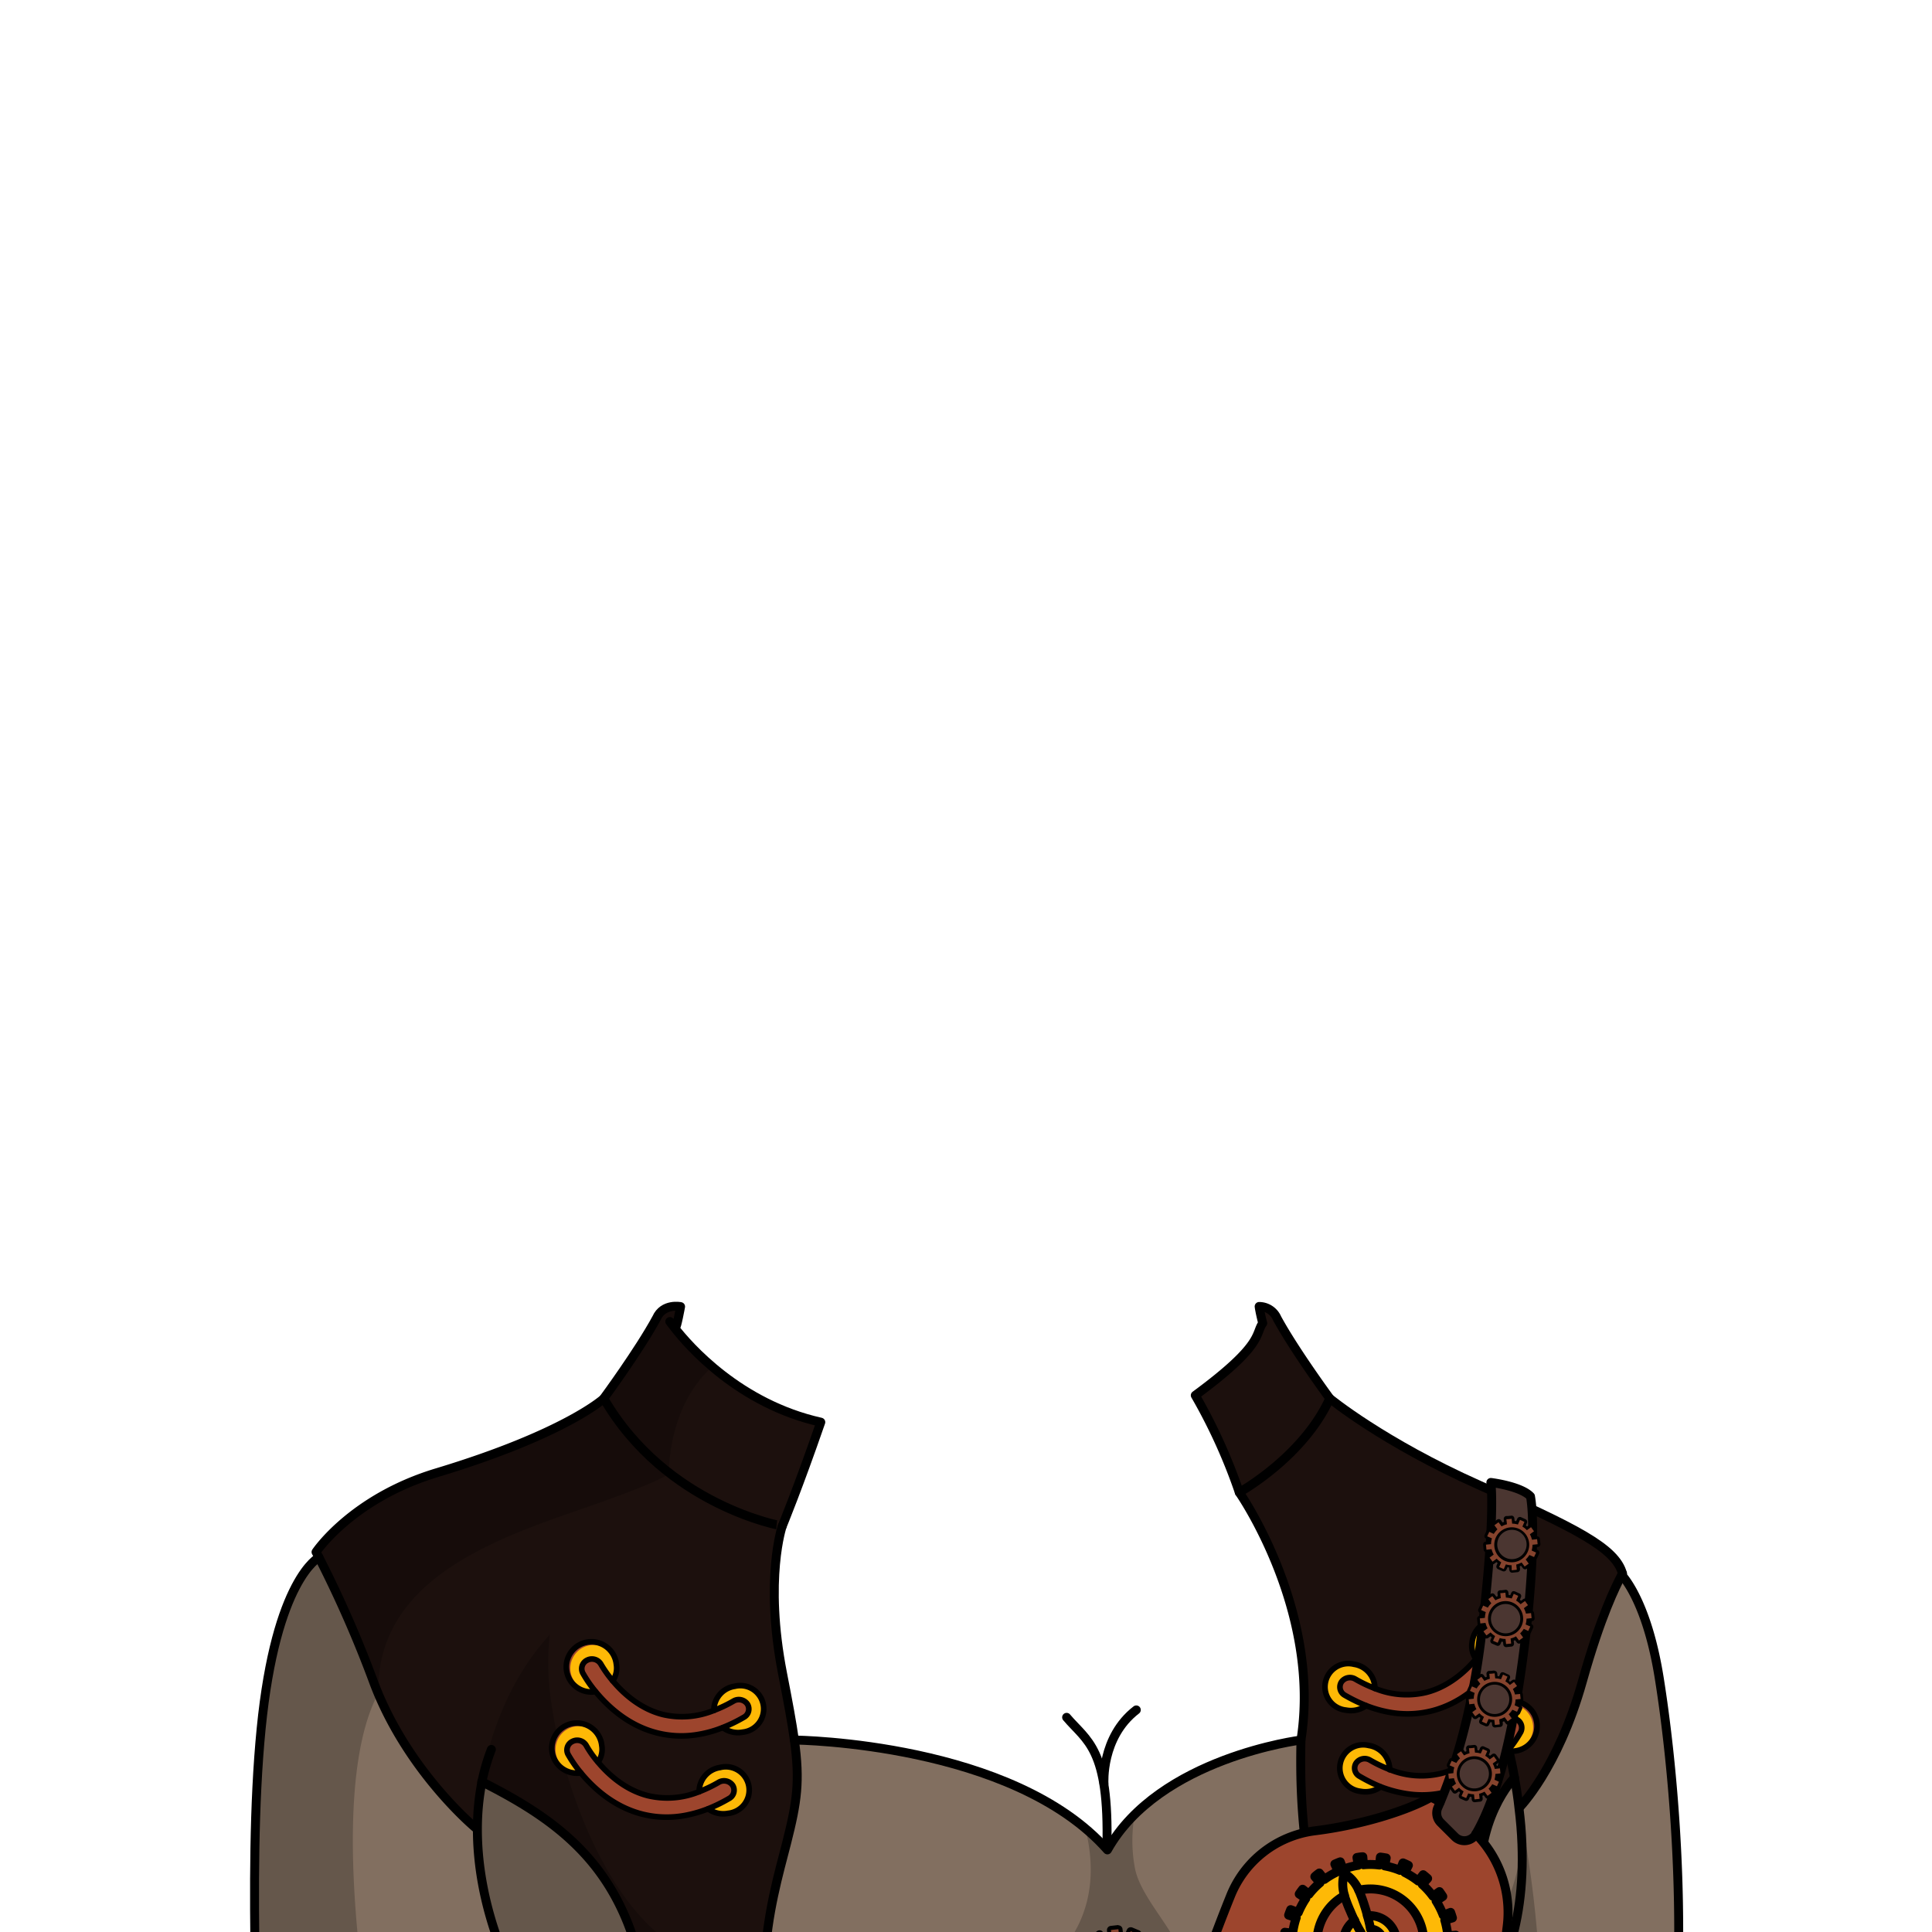 <svg xmlns="http://www.w3.org/2000/svg" viewBox="0 0 432 432">
  <defs>
    <style>.GUNDAN_CAT_OUTFIT_CAT_OUTFIT_24_cls-1{isolation:isolate;}.GUNDAN_CAT_OUTFIT_CAT_OUTFIT_24_cls-2{fill:#1c100d;}.GUNDAN_CAT_OUTFIT_CAT_OUTFIT_24_cls-3{fill:#826f60;}.GUNDAN_CAT_OUTFIT_CAT_OUTFIT_24_cls-4{opacity:0.22;mix-blend-mode:multiply;}.GUNDAN_CAT_OUTFIT_CAT_OUTFIT_24_cls-5,.GUNDAN_CAT_OUTFIT_CAT_OUTFIT_24_cls-8{fill:none;stroke:#000;stroke-linecap:round;stroke-linejoin:round;}.GUNDAN_CAT_OUTFIT_CAT_OUTFIT_24_cls-5{stroke-width:2px;}.GUNDAN_CAT_OUTFIT_CAT_OUTFIT_24_cls-6{fill:#9d452d;}.GUNDAN_CAT_OUTFIT_CAT_OUTFIT_24_cls-7{fill:#feb906;}.GUNDAN_CAT_OUTFIT_CAT_OUTFIT_24_cls-8{stroke-width:1.26px;}.GUNDAN_CAT_OUTFIT_CAT_OUTFIT_24_cls-9{fill:#4b3631;}.GUNDAN_CAT_OUTFIT_CAT_OUTFIT_24_cls-10{fill:#85432d;}</style>
  </defs>
  <g class="GUNDAN_CAT_OUTFIT_CAT_OUTFIT_24_cls-1">
    <g id="Outfit">
      <path class="GUNDAN_CAT_OUTFIT_CAT_OUTFIT_24_cls-2" d="M285.53,294.74c4,7.28,11.81,17.95,11.81,17.95-5.94,13.1-20.23,21-20.23,21A123.22,123.22,0,0,0,267.27,312c15.46-11.37,13.32-13.71,15.08-16.14-.07-.25-.14-.51-.21-.79s-.2-.87-.31-1.36l-.15-.76c-.05-.26-.1-.53-.13-.82A4.38,4.38,0,0,1,285.53,294.74Z" />
      <path class="GUNDAN_CAT_OUTFIT_CAT_OUTFIT_24_cls-2" d="M330.7,332.06c21.47,9.58,30.5,14,32.09,19.78l-.17.32c-1.34,2.57-4.62,9-8.8,23.83-5.5,19.6-14.11,28.21-14.11,28.21-.27-2.18-.61-4.42-1-6.73h0s-9.28,9.13-7.52,27.18c1.72,17.69-4.3,28.88-4.55,29.34h0a45.4,45.4,0,0,1-9.89,7.61l-.55.31h0a55.25,55.25,0,0,1-24.27,6.65c2.76-11.54,4-22.49,2.18-38.43-2-17.39-3.52-24.66-3.14-41.07,4.57-29.07-13.79-55.37-13.79-55.37s14.29-7.92,20.23-21C297.34,312.69,309.23,322.49,330.7,332.06Z" />
      <path class="GUNDAN_CAT_OUTFIT_CAT_OUTFIT_24_cls-3" d="M374.13,525.52h-58s3.33-21,1.52-39.22.13-24.05-.69-24.21l-.28-.48a45.4,45.4,0,0,0,9.89-7.61h0c10.07-10.29,16-26.43,13.12-49.79,0,0,8.61-8.61,14.11-28.21,4.18-14.86,7.46-21.26,8.8-23.83,1.23,1.37,5.89,7.46,8.38,23,2.89,18,6.6,54.5,2.64,88.35A253,253,0,0,0,374.13,525.52Z" />
      <path class="GUNDAN_CAT_OUTFIT_CAT_OUTFIT_24_cls-4" d="M344.13,468.1c-2,28-3.68,39.34-2.53,57.42H316.14s3.33-21,1.52-39.22.13-24.05-.69-24.21l-.28-.48a45.4,45.4,0,0,0,9.89-7.61h0c10.07-10.29,16-26.43,13.12-49.79A247.28,247.28,0,0,1,344.13,468.1Z" />
      <path class="GUNDAN_CAT_OUTFIT_CAT_OUTFIT_24_cls-2" d="M183.53,318c-5.06,14.64-8.61,23.23-8.61,23.23a63.21,63.21,0,0,1-25.33-11.89h0A57.45,57.45,0,0,1,135,312.69s7.86-10.67,11.81-17.95a4.51,4.51,0,0,1,4.38-2.66,5.57,5.57,0,0,1,1,.08,1.29,1.29,0,0,0-.07.21,1.8,1.8,0,0,1-.08.21l-.15.44-.07.19a26.63,26.63,0,0,1-1.08,3.6,61.12,61.12,0,0,0,8.53,8.8A56.69,56.69,0,0,0,183.53,318Z" />
      <path class="GUNDAN_CAT_OUTFIT_CAT_OUTFIT_24_cls-3" d="M339.71,404.2c2.91,23.36-3,39.5-13.12,49.79.25-.46,6.27-11.65,4.55-29.34-1.76-18,7.52-27.18,7.52-27.18h0C339.1,399.78,339.44,402,339.71,404.2Z" />
      <path class="GUNDAN_CAT_OUTFIT_CAT_OUTFIT_24_cls-3" d="M294.82,448a101.48,101.48,0,0,1-3,20.6c-.25,1.06-.51,2.12-.79,3.19-.08.3-.15.59-.22.89-2.84,11.69-1.17,19.41-1,20.09-12,2.83-27.65,7.57-39,14.69-22.72-5.32-47.84-8.31-68.95-10,2.23-11.73-2.37-19.12-2.65-19.56l0,0A80.62,80.62,0,0,1,171,445.37c-.52-14.08,2.92-25.4,4.93-33.3,2.37-9.33,3-13.82,1.74-23,.75,0,42.11.56,65,19.69a45.4,45.4,0,0,1,5,4.87,35.36,35.36,0,0,1,6.08-7.9c13.93-13.79,37.18-16.66,37.18-16.66-.38,16.41,1.16,23.68,3.14,41.07A117.67,117.67,0,0,1,294.82,448Z" />
      <path class="GUNDAN_CAT_OUTFIT_CAT_OUTFIT_24_cls-2" d="M182.54,490.34a34.07,34.07,0,0,1-.6,7.12c-2.7-.21-5.33-.41-7.88-.58-4.38-.3-8.53-.54-12.39-.73.19-3.11.24-8.85-1.28-13.7a15.38,15.38,0,0,0-2.37-4.37c-2.34-3.26-5.77-7.06-8.82-14.47A81,81,0,0,1,144.32,445c-4.17-26.85-18.7-37.55-36.53-46.55a54.48,54.48,0,0,0-1,10.22h-.45a86.18,86.18,0,0,1-21.78-30.06c-.3-.72-.6-1.46-.88-2.2a259.11,259.11,0,0,0-12.34-28.19c-.42-.8-.65-1.2-.65-1.2s8-12,27-17.73c28.84-8.7,37.37-16.62,37.37-16.62a57.45,57.45,0,0,0,14.58,16.61h0a63.21,63.21,0,0,0,25.33,11.89s-4.07,11.84.06,33c1.23,6.29,2.11,11,2.65,14.91,1.26,9.17.63,13.66-1.74,23-.23.92-.49,1.89-.75,2.9s-.54,2.07-.82,3.17A94.52,94.52,0,0,0,171,445.37a.17.17,0,0,0,0,.1c0,1.17.11,2.36.22,3.57,0,.62.11,1.24.18,1.88s.14,1.26.23,1.9c.06.45.12.9.2,1.36s.13.85.21,1.28.16,1,.26,1.47.23,1.17.35,1.76c.35,1.61.75,3.26,1.23,4.93.31,1.11.65,2.22,1,3.35.84,2.53,1.82,5.13,3,7.78.38.87.78,1.75,1.21,2.64.07.16.15.33.23.49l.15.24c.15.26.43.75.75,1.45,0,.1.09.2.14.31.13.29.26.61.4,1a.69.69,0,0,0,0,.13c.13.35.26.71.39,1.11s.24.78.36,1.21c.05.17.1.35.14.53a27.91,27.91,0,0,1,.68,3.68c0,.22.06.45.08.69s.06.66.08,1S182.53,490,182.54,490.34Z" />
      <path class="GUNDAN_CAT_OUTFIT_CAT_OUTFIT_24_cls-3" d="M126.1,525.52H57.51s-1-22.2,0-41.52-2.42-63.92.88-97.44,12.93-38.32,12.93-38.32a259.11,259.11,0,0,1,12.34,28.19c.28.74.58,1.48.88,2.2a86.18,86.18,0,0,0,21.78,30.06h.45c-.13,17.35,7.29,36.45,18.93,50.25,0,0-2.58,13-.43,36.28S126.1,525.52,126.1,525.52Z" />
      <path class="GUNDAN_CAT_OUTFIT_CAT_OUTFIT_24_cls-3" d="M144.32,445c3.27,21.1,9.91,27.78,13.7,33.06-10.68-1.1-20.63-6.89-28.86-15.32-1.19-1.22-2.34-2.5-3.46-3.82-11.64-13.8-19.06-32.9-18.93-50.25a54.48,54.48,0,0,1,1-10.22C125.62,407.47,140.15,418.17,144.32,445Z" />
      <path class="GUNDAN_CAT_OUTFIT_CAT_OUTFIT_24_cls-4" d="M340.38,412.3c-3.93,29.15-25.71,37.37-45.56,35.68-14.68-1.25-28.31-7.92-32.89-15.54-2.66-4.46-7.22-9.87-8.14-14.63a33.12,33.12,0,0,1-.07-12.07,35.36,35.36,0,0,0-6.08,7.9,45.4,45.4,0,0,0-5-4.87,36.3,36.3,0,0,1,1.25,9.31c0,20.44-19.76,34.82-55.82,30.81A85.26,85.26,0,0,1,171,445.37a64,64,0,0,1-17.74-9c-15.94-7.61-26.74-34.15-29.8-54.49a59.84,59.84,0,0,1-.54-16.35C107.19,382.68,106.56,407,106.56,407l.5.55c-1.14,15,2.69,28.28,14.57,46.19a0,0,0,0,0,0,0l0,.05.29.32c2.27,2.52,13.33,20.07,36.06,23.91a15.55,15.55,0,0,1,2.36,4.36c1.52,4.85,1.47,10.59,1.28,13.7-16.67-.85-27.74-.83-27.74-.83h0a201.08,201.08,0,0,1,.82,30.2H192c-13.58-9.13-17.67-19.63-17.93-28.64a39.12,39.12,0,0,1,4.7-19h.53c42.07-.37,56.16-21.8,90.57-12.39l.06,0h0c1.37.38,2.72.79,4,1.23l.08,0a60.08,60.08,0,0,0,17.8,1.8,55.25,55.25,0,0,0,24.27-6.65h0l.55-.31a45.4,45.4,0,0,0,9.89-7.61h0C335.45,444.93,341.13,431.35,340.38,412.3Z" />
      <path class="GUNDAN_CAT_OUTFIT_CAT_OUTFIT_24_cls-4" d="M149.59,329.3h0c.07.12,0,1.34-19,7.93-20.26,7-46.46,16.07-46,41.39-9.91,18.49-5.07,61.43.88,90s0,56.87,0,56.87H57.51s-1-22.2,0-41.52-2.42-63.92.88-97.44,12.93-38.32,12.93-38.32c-.42-.8-.65-1.2-.65-1.2s8-12,27-17.73c28.84-8.7,37.37-16.62,37.37-16.62s7.86-10.67,11.81-17.95a4.51,4.51,0,0,1,4.38-2.66,5.57,5.57,0,0,1,1,.08,1.29,1.29,0,0,0-.07.21,1.8,1.8,0,0,1-.08.21l-.15.44-.07.19a26.63,26.63,0,0,1-1.08,3.6,61.12,61.12,0,0,0,8.53,8.8C149.23,314.5,149.59,329.3,149.59,329.3Z" />
      <path class="GUNDAN_CAT_OUTFIT_CAT_OUTFIT_24_cls-5" d="M149.77,295.5s.33.48,1,1.31C154,301,165.31,313.93,183.53,318c-5.06,14.64-8.61,23.23-8.61,23.23S149,336.77,135,312.69c0,0,7.86-10.67,11.81-17.95,1.49-3.38,5.37-2.58,5.37-2.58s-.87,4.81-1.16,4.73" />
      <path class="GUNDAN_CAT_OUTFIT_CAT_OUTFIT_24_cls-5" d="M297.34,312.69c-5.94,13.1-20.23,21-20.23,21A123.22,123.22,0,0,0,267.27,312c15.46-11.37,13.32-13.71,15.08-16.14-.07-.25-.14-.51-.21-.79s-.2-.87-.31-1.36l-.15-.76c-.05-.26-.1-.53-.13-.82a4.38,4.38,0,0,1,4,2.64C289.48,302,297.34,312.69,297.34,312.69Z" />
      <path class="GUNDAN_CAT_OUTFIT_CAT_OUTFIT_24_cls-5" d="M174.92,341.2s-4.07,11.84.06,33c1.23,6.29,2.11,11,2.65,14.91,1.26,9.17.63,13.66-1.74,23-3.39,13.3-10.82,36.31,3.38,65.81,0,0,5,7.48,2.67,19.58" />
      <path class="GUNDAN_CAT_OUTFIT_CAT_OUTFIT_24_cls-5" d="M107.72,398.43l.07,0c17.83,9,32.36,19.7,36.53,46.55,3.27,21.1,9.91,27.78,13.7,33.06a15.38,15.38,0,0,1,2.37,4.37c1.52,4.85,1.47,10.59,1.28,13.7" />
      <path class="GUNDAN_CAT_OUTFIT_CAT_OUTFIT_24_cls-5" d="M158,478.08c-10.68-1.1-20.63-6.89-28.86-15.32-1.19-1.22-2.34-2.5-3.46-3.82-11.64-13.8-19.06-32.9-18.93-50.25a54.48,54.48,0,0,1,1-10.22,44.6,44.6,0,0,1,2.12-7.29" />
      <path class="GUNDAN_CAT_OUTFIT_CAT_OUTFIT_24_cls-5" d="M106.32,408.69s-15.18-12.55-22.66-32.26a259.11,259.11,0,0,0-12.34-28.19c-.42-.8-.65-1.2-.65-1.2s8-12,27-17.73c28.84-8.7,37.37-16.62,37.37-16.62" />
      <path class="GUNDAN_CAT_OUTFIT_CAT_OUTFIT_24_cls-5" d="M177.62,389.08h0c.81,0,48.88.65,70,24.56C259.2,393,290.9,389.08,290.9,389.08" />
      <path class="GUNDAN_CAT_OUTFIT_CAT_OUTFIT_24_cls-5" d="M337.64,392.5c.38,1.69.73,3.34,1,5,.43,2.31.77,4.55,1,6.73q.53,4.2.67,8.1c.75,19.05-4.93,32.63-13.79,41.69" />
      <path class="GUNDAN_CAT_OUTFIT_CAT_OUTFIT_24_cls-5" d="M277.11,333.71s18.36,26.3,13.79,55.37c-.38,16.41,1.16,23.68,3.14,41.07,1.81,15.94.58,26.89-2.18,38.43-.25,1.06-.51,2.12-.79,3.19-3.15,12.19-1.39,20.28-1.22,21a.18.18,0,0,1,0,.05" />
      <path class="GUNDAN_CAT_OUTFIT_CAT_OUTFIT_24_cls-5" d="M326.58,454h0c.25-.46,6.27-11.65,4.55-29.34-1.76-18,7.52-27.18,7.52-27.18" />
      <path class="GUNDAN_CAT_OUTFIT_CAT_OUTFIT_24_cls-5" d="M339.71,404.2s8.61-8.61,14.11-28.21c4.18-14.86,7.46-21.26,8.8-23.83l.17-.32" />
      <path class="GUNDAN_CAT_OUTFIT_CAT_OUTFIT_24_cls-5" d="M297.34,312.69s11.89,9.8,33.36,19.37,30.5,14,32.09,19.78" />
      <path class="GUNDAN_CAT_OUTFIT_CAT_OUTFIT_24_cls-5" d="M362.62,352.16c1.23,1.37,5.89,7.46,8.38,23,2.89,18,6.6,54.5,2.64,88.35a253,253,0,0,0,.49,62h-58s3.33-21,1.52-39.22.13-24.05-.69-24.21" />
      <path class="GUNDAN_CAT_OUTFIT_CAT_OUTFIT_24_cls-5" d="M71.32,348.24s-9.63,4.8-12.93,38.32.11,78.11-.88,97.44,0,41.52,0,41.52H126.1s1.32-6.95-.83-30.3.43-36.28.43-36.28" />
      <path class="GUNDAN_CAT_OUTFIT_CAT_OUTFIT_24_cls-6" d="M170.7,381.21a5.4,5.4,0,0,0-6.4-4.16,5.47,5.47,0,0,0-4.68,5.42,18.82,18.82,0,0,1-11.41.89c-5.09-1.3-8.87-4.78-11.17-7.53a5,5,0,0,0,.82-3.69,5.61,5.61,0,1,0-4.69,6.11h0c2.68,3.28,7.26,7.58,13.71,9.22a22.09,22.09,0,0,0,9.45.32,26.41,26.41,0,0,0,5.31-1.52,5.7,5.7,0,0,0,4.45,1A5.41,5.41,0,0,0,170.7,381.21Z" />
      <path class="GUNDAN_CAT_OUTFIT_CAT_OUTFIT_24_cls-6" d="M137,375.83c2.3,2.75,6.08,6.23,11.17,7.53a18.82,18.82,0,0,0,11.41-.89,29.39,29.39,0,0,0,4.42-2.1,2.33,2.33,0,0,1,3.12.67,2.09,2.09,0,0,1-.8,2.95,35,35,0,0,1-4.71,2.28,26.41,26.41,0,0,1-5.31,1.52,22.09,22.09,0,0,1-9.45-.32c-6.45-1.64-11-5.94-13.71-9.22a28,28,0,0,1-2.87-4.16,2.11,2.11,0,0,1,1-2.88,2.32,2.32,0,0,1,3.05.9A25.7,25.7,0,0,0,137,375.83Z" />
      <path class="GUNDAN_CAT_OUTFIT_CAT_OUTFIT_24_cls-7" d="M137.86,372.14a5,5,0,0,1-.82,3.69,25.7,25.7,0,0,1-2.64-3.72,2.32,2.32,0,0,0-3.05-.9,2.11,2.11,0,0,0-1,2.88,28,28,0,0,0,2.87,4.16h0a5.23,5.23,0,1,1,4.69-6.11Z" />
      <path class="GUNDAN_CAT_OUTFIT_CAT_OUTFIT_24_cls-7" d="M164.3,377.05a5.22,5.22,0,1,1,1.8,10.26,5.7,5.7,0,0,1-4.45-1,35,35,0,0,0,4.71-2.28,2.09,2.09,0,0,0,.8-2.95,2.33,2.33,0,0,0-3.12-.67,29.39,29.39,0,0,1-4.42,2.1A5.47,5.47,0,0,1,164.3,377.05Z" />
      <path class="GUNDAN_CAT_OUTFIT_CAT_OUTFIT_24_cls-8" d="M137,375.84h0a5,5,0,0,0,.82-3.69,5.61,5.61,0,1,0-4.69,6.11" />
      <path class="GUNDAN_CAT_OUTFIT_CAT_OUTFIT_24_cls-8" d="M159.62,382.47a5.47,5.47,0,0,1,4.68-5.42,5.22,5.22,0,1,1,1.8,10.26,5.7,5.7,0,0,1-4.45-1" />
      <path class="GUNDAN_CAT_OUTFIT_CAT_OUTFIT_24_cls-8" d="M161.65,386.27a26.41,26.41,0,0,1-5.31,1.52,22.09,22.09,0,0,1-9.45-.32c-6.45-1.64-11-5.94-13.71-9.22a28,28,0,0,1-2.87-4.16,2.11,2.11,0,0,1,1-2.88,2.32,2.32,0,0,1,3.05.9,25.7,25.7,0,0,0,2.64,3.72c2.3,2.75,6.08,6.23,11.17,7.53a18.82,18.82,0,0,0,11.41-.89,29.39,29.39,0,0,0,4.42-2.1,2.33,2.33,0,0,1,3.12.67,2.09,2.09,0,0,1-.8,2.95A35,35,0,0,1,161.65,386.27Z" />
      <path class="GUNDAN_CAT_OUTFIT_CAT_OUTFIT_24_cls-6" d="M167.41,399.38a5.4,5.4,0,0,0-6.41-4.16,5.47,5.47,0,0,0-4.67,5.42,18.75,18.75,0,0,1-11.41.88c-5.1-1.29-8.88-4.77-11.18-7.52a5,5,0,0,0,.82-3.7,5.6,5.6,0,1,0-4.68,6.12h0c2.69,3.28,7.26,7.58,13.71,9.23a22.29,22.29,0,0,0,9.46.32,28,28,0,0,0,5.31-1.52,5.69,5.69,0,0,0,4.45,1A5.4,5.4,0,0,0,167.41,399.38Z" />
      <path class="GUNDAN_CAT_OUTFIT_CAT_OUTFIT_24_cls-6" d="M133.74,394c2.3,2.75,6.08,6.23,11.18,7.52a18.75,18.75,0,0,0,11.41-.88,29.38,29.38,0,0,0,4.41-2.11,2.35,2.35,0,0,1,3.13.68,2.09,2.09,0,0,1-.81,2.94,35,35,0,0,1-4.7,2.29,28,28,0,0,1-5.31,1.52,22.29,22.29,0,0,1-9.46-.32c-6.45-1.65-11-5.95-13.71-9.23a28.84,28.84,0,0,1-2.87-4.15,2.11,2.11,0,0,1,1-2.88,2.33,2.33,0,0,1,3.06.89A23.44,23.44,0,0,0,133.74,394Z" />
      <path class="GUNDAN_CAT_OUTFIT_CAT_OUTFIT_24_cls-7" d="M134.56,390.3a5,5,0,0,1-.82,3.7,23.44,23.44,0,0,1-2.63-3.73,2.33,2.33,0,0,0-3.06-.89,2.11,2.11,0,0,0-1,2.88,28.84,28.84,0,0,0,2.87,4.15h0a5.23,5.23,0,1,1,4.68-6.12Z" />
      <path class="GUNDAN_CAT_OUTFIT_CAT_OUTFIT_24_cls-7" d="M161,395.22a5.22,5.22,0,1,1,1.81,10.25,5.69,5.69,0,0,1-4.45-1,35,35,0,0,0,4.7-2.29,2.09,2.09,0,0,0,.81-2.94,2.35,2.35,0,0,0-3.13-.68,29.38,29.38,0,0,1-4.41,2.11A5.47,5.47,0,0,1,161,395.22Z" />
      <path class="GUNDAN_CAT_OUTFIT_CAT_OUTFIT_24_cls-8" d="M133.74,394h0a5,5,0,0,0,.82-3.7,5.6,5.6,0,1,0-4.68,6.12" />
      <path class="GUNDAN_CAT_OUTFIT_CAT_OUTFIT_24_cls-8" d="M156.33,400.64a5.47,5.47,0,0,1,4.67-5.42,5.22,5.22,0,1,1,1.81,10.25,5.69,5.69,0,0,1-4.45-1" />
      <path class="GUNDAN_CAT_OUTFIT_CAT_OUTFIT_24_cls-8" d="M158.36,404.44a28,28,0,0,1-5.31,1.52,22.29,22.29,0,0,1-9.46-.32c-6.45-1.65-11-5.95-13.71-9.23a28.84,28.84,0,0,1-2.87-4.15,2.11,2.11,0,0,1,1-2.88,2.33,2.33,0,0,1,3.06.89,23.44,23.44,0,0,0,2.63,3.73c2.3,2.75,6.08,6.23,11.18,7.52a18.75,18.75,0,0,0,11.41-.88,29.38,29.38,0,0,0,4.41-2.11,2.35,2.35,0,0,1,3.13.68,2.09,2.09,0,0,1-.81,2.94A35,35,0,0,1,158.36,404.44Z" />
      <path class="GUNDAN_CAT_OUTFIT_CAT_OUTFIT_24_cls-6" d="M296.35,376.29a5.41,5.41,0,0,1,6.41-4.16,5.47,5.47,0,0,1,4.67,5.42,18.75,18.75,0,0,0,11.41.88c5.1-1.29,8.88-4.77,11.18-7.52a5,5,0,0,1-.83-3.7,5.61,5.61,0,1,1,4.69,6.12h0c-2.68,3.29-7.25,7.59-13.7,9.23a22.29,22.29,0,0,1-9.46.32,27.28,27.28,0,0,1-5.31-1.52,5.7,5.7,0,0,1-4.45,1A5.41,5.41,0,0,1,296.35,376.29Z" />
      <path class="GUNDAN_CAT_OUTFIT_CAT_OUTFIT_24_cls-6" d="M330,370.91c-2.3,2.75-6.08,6.23-11.18,7.52a18.75,18.75,0,0,1-11.41-.88,29.86,29.86,0,0,1-4.42-2.1,2.33,2.33,0,0,0-3.12.67,2.09,2.09,0,0,0,.8,2.95,36.84,36.84,0,0,0,4.71,2.28,27.28,27.28,0,0,0,5.31,1.52,22.29,22.29,0,0,0,9.46-.32c6.45-1.64,11-5.94,13.7-9.23a27.29,27.29,0,0,0,2.88-4.15,2.12,2.12,0,0,0-1-2.88,2.33,2.33,0,0,0-3.06.9A25.1,25.1,0,0,1,330,370.91Z" />
      <path class="GUNDAN_CAT_OUTFIT_CAT_OUTFIT_24_cls-7" d="M329.19,367.21a5,5,0,0,0,.83,3.7,25.1,25.1,0,0,0,2.63-3.72,2.33,2.33,0,0,1,3.06-.9,2.12,2.12,0,0,1,1,2.88,27.29,27.29,0,0,1-2.88,4.15h0a5.23,5.23,0,1,0-4.69-6.12Z" />
      <path class="GUNDAN_CAT_OUTFIT_CAT_OUTFIT_24_cls-7" d="M302.76,372.13A5.22,5.22,0,1,0,301,382.39a5.7,5.7,0,0,0,4.45-1,36.84,36.84,0,0,1-4.71-2.28,2.09,2.09,0,0,1-.8-2.95,2.33,2.33,0,0,1,3.12-.67,29.86,29.86,0,0,0,4.42,2.1A5.47,5.47,0,0,0,302.76,372.13Z" />
      <path class="GUNDAN_CAT_OUTFIT_CAT_OUTFIT_24_cls-8" d="M330,370.92h0a5,5,0,0,1-.83-3.7,5.61,5.61,0,1,1,4.69,6.12" />
      <path class="GUNDAN_CAT_OUTFIT_CAT_OUTFIT_24_cls-8" d="M307.43,377.55a5.47,5.47,0,0,0-4.67-5.42A5.22,5.22,0,1,0,301,382.39a5.7,5.7,0,0,0,4.45-1" />
      <path class="GUNDAN_CAT_OUTFIT_CAT_OUTFIT_24_cls-8" d="M305.4,381.35a27.28,27.28,0,0,0,5.31,1.52,22.29,22.29,0,0,0,9.46-.32c6.45-1.64,11-5.94,13.7-9.23a27.29,27.29,0,0,0,2.88-4.15,2.12,2.12,0,0,0-1-2.88,2.33,2.33,0,0,0-3.06.9,25.1,25.1,0,0,1-2.63,3.72c-2.3,2.75-6.08,6.23-11.18,7.52a18.75,18.75,0,0,1-11.41-.88,29.86,29.86,0,0,1-4.42-2.1,2.33,2.33,0,0,0-3.12.67,2.09,2.09,0,0,0,.8,2.95A36.84,36.84,0,0,0,305.4,381.35Z" />
      <path class="GUNDAN_CAT_OUTFIT_CAT_OUTFIT_24_cls-6" d="M299.64,394.45a5.42,5.42,0,0,1,6.41-4.16,5.48,5.48,0,0,1,4.68,5.43,18.74,18.74,0,0,0,11.41.88c5.09-1.29,8.87-4.77,11.17-7.52a5,5,0,0,1-.82-3.7,5.61,5.61,0,1,1,4.69,6.12h0c-2.69,3.28-7.26,7.58-13.71,9.23A22.25,22.25,0,0,1,314,401a27.79,27.79,0,0,1-5.31-1.52,5.7,5.7,0,0,1-4.45,1A5.42,5.42,0,0,1,299.64,394.45Z" />
      <path class="GUNDAN_CAT_OUTFIT_CAT_OUTFIT_24_cls-6" d="M333.31,389.08c-2.3,2.75-6.08,6.23-11.17,7.52a18.74,18.74,0,0,1-11.41-.88,30.49,30.49,0,0,1-4.42-2.11,2.33,2.33,0,0,0-3.12.68,2.07,2.07,0,0,0,.8,2.94,36.3,36.3,0,0,0,4.71,2.29A27.79,27.79,0,0,0,314,401a22.25,22.25,0,0,0,9.45-.32c6.45-1.65,11-6,13.71-9.23a28.84,28.84,0,0,0,2.87-4.15,2.12,2.12,0,0,0-1-2.89,2.32,2.32,0,0,0-3.05.9A24.84,24.84,0,0,1,333.31,389.08Z" />
      <path class="GUNDAN_CAT_OUTFIT_CAT_OUTFIT_24_cls-7" d="M332.49,385.38a5,5,0,0,0,.82,3.7,24.84,24.84,0,0,0,2.64-3.73,2.32,2.32,0,0,1,3.05-.9,2.12,2.12,0,0,1,1,2.89,28.84,28.84,0,0,1-2.87,4.15h0a5.23,5.23,0,1,0-4.69-6.12Z" />
      <path class="GUNDAN_CAT_OUTFIT_CAT_OUTFIT_24_cls-7" d="M306.05,390.29a5.22,5.22,0,1,0-1.8,10.26,5.7,5.7,0,0,0,4.45-1,36.3,36.3,0,0,1-4.71-2.29,2.07,2.07,0,0,1-.8-2.94,2.33,2.33,0,0,1,3.12-.68,30.49,30.49,0,0,0,4.42,2.11A5.48,5.48,0,0,0,306.05,390.29Z" />
      <path class="GUNDAN_CAT_OUTFIT_CAT_OUTFIT_24_cls-8" d="M333.32,389.08h0a5,5,0,0,1-.82-3.7,5.61,5.61,0,1,1,4.69,6.12" />
      <path class="GUNDAN_CAT_OUTFIT_CAT_OUTFIT_24_cls-8" d="M310.73,395.72a5.48,5.48,0,0,0-4.68-5.43,5.22,5.22,0,1,0-1.8,10.26,5.7,5.7,0,0,0,4.45-1" />
      <path class="GUNDAN_CAT_OUTFIT_CAT_OUTFIT_24_cls-8" d="M308.7,399.52A27.79,27.79,0,0,0,314,401a22.25,22.25,0,0,0,9.45-.32c6.45-1.65,11-6,13.71-9.23a28.84,28.84,0,0,0,2.87-4.15,2.12,2.12,0,0,0-1-2.89,2.32,2.32,0,0,0-3.05.9,24.84,24.84,0,0,1-2.64,3.73c-2.3,2.75-6.08,6.23-11.17,7.52a18.74,18.74,0,0,1-11.41-.88,30.49,30.49,0,0,1-4.42-2.11,2.33,2.33,0,0,0-3.12.68,2.07,2.07,0,0,0,.8,2.94A36.3,36.3,0,0,0,308.7,399.52Z" />
      <path class="GUNDAN_CAT_OUTFIT_CAT_OUTFIT_24_cls-7" d="M303.42,434.23a3,3,0,0,1,.94-2.08c-.22-.36-.43-.73-.64-1.11-.29-.54-.56-1.07-.82-1.61a6,6,0,0,0-2.47,5.61l.78-.25A20.42,20.42,0,0,1,303.42,434.23Z" />
      <path class="GUNDAN_CAT_OUTFIT_CAT_OUTFIT_24_cls-7" d="M305.76,428.36c.17.58.31,1.16.44,1.75.1.42.17.85.25,1.26a2.94,2.94,0,0,1,2.66,1.91,3,3,0,0,1-.53,3c.41.78.89,1.73,1.4,2.82a6,6,0,0,0-4.22-10.7Z" />
      <path class="GUNDAN_CAT_OUTFIT_CAT_OUTFIT_24_cls-6" d="M301.39,437.64a12.62,12.62,0,0,1-1.63.59,4.76,4.76,0,0,1-2.76-.08.43.43,0,0,1-.26-.53l0-.07a4.76,4.76,0,0,1,2-1.88,13.91,13.91,0,0,1,1.62-.63,6,6,0,0,1,2.47-5.61q-.48-1-.9-2a34.54,34.54,0,0,1-1.38-3.59,11.93,11.93,0,0,0,9.88,21.64c-.77-2.05-1.57-3.92-2.31-5.5A6,6,0,0,1,301.39,437.64Z" />
      <path class="GUNDAN_CAT_OUTFIT_CAT_OUTFIT_24_cls-6" d="M303.83,422.66a37.22,37.22,0,0,1,1.32,3.61c.23.69.43,1.39.61,2.09a6,6,0,0,1,4.22,10.7c.76,1.6,1.59,3.48,2.37,5.57a11.93,11.93,0,0,0-8.52-22Z" />
      <path class="GUNDAN_CAT_OUTFIT_CAT_OUTFIT_24_cls-7" d="M303.42,434.23a3,3,0,0,1,.94-2.08c-.22-.36-.43-.73-.64-1.11-.29-.54-.56-1.07-.82-1.61s-.62-1.31-.9-2a34.54,34.54,0,0,1-1.38-3.59l0-.12a8.62,8.62,0,0,1-.17-4.16.51.51,0,0,1,.3-.35.61.61,0,0,1,.27,0,.38.38,0,0,1,.18.09,8.35,8.35,0,0,1,2.6,3.25l.06.11a37.22,37.22,0,0,1,1.32,3.61c.23.69.43,1.39.61,2.09s.31,1.16.44,1.75c.1.42.17.85.25,1.26a2.94,2.94,0,0,1,2.66,1.91,3,3,0,0,1-.53,3c-.75-1.42-1.28-2.3-1.37-2.47a1,1,0,0,0-1.72,1s.55.91,1.31,2.4a2.93,2.93,0,0,1-2.61-.91,19.4,19.4,0,0,1-2,1l-.76.32a12.62,12.62,0,0,1-1.63.59,4.76,4.76,0,0,1-2.76-.08.43.43,0,0,1-.26-.53l0-.07a4.76,4.76,0,0,1,2-1.88,13.91,13.91,0,0,1,1.62-.63l.78-.25A20.42,20.42,0,0,1,303.42,434.23Z" />
      <path class="GUNDAN_CAT_OUTFIT_CAT_OUTFIT_24_cls-7" d="M322.69,428.17a18.29,18.29,0,0,0-1.6-3.19l1.5-1c-.23-.36-.48-.73-.74-1.08L320.41,424a17.17,17.17,0,0,0-2.39-2.64l1.2-1.33c-.33-.3-.66-.57-1-.84l-1.1,1.41a18.24,18.24,0,0,0-3-1.9l.8-1.6c-.39-.2-.79-.38-1.2-.55l-.68,1.67a16.94,16.94,0,0,0-3.41-1l.33-1.77c-.44-.08-.86-.15-1.3-.2l-.21,1.78a16.37,16.37,0,0,0-3.57-.06l-.15-1.79c-.43,0-.88.09-1.31.16l.28,1.75a17.31,17.31,0,0,0-3.39.89h0l0,0-.62-1.67c-.41.15-.82.32-1.21.5l.74,1.64a16.75,16.75,0,0,0-3.08,1.79L295,418.81c-.35.25-.7.52-1,.81l1.16,1.37a16.67,16.67,0,0,0-2.47,2.57l-1.42-1.12c-.26.35-.53.7-.76,1.07l1.47,1a18.56,18.56,0,0,0-1.68,3.14L288.6,427c-.16.4-.32.81-.46,1.23l1.7.57a17.81,17.81,0,0,0-.79,3.47l-1.77-.21c-.06.44-.09.88-.12,1.32l1.78.08a17,17,0,0,0,.18,3.56l-1.76.28c.07.43.16.86.25,1.29l1.74-.4a18.21,18.21,0,0,0,.66,2.26c.15.39.32.75.48,1.12l-1.63.74c.18.4.38.79.59,1.17l1.57-.85a16.94,16.94,0,0,0,2,2.94l-1.37,1.17c.28.33.57.66.87,1l1.29-1.25a17,17,0,0,0,2.72,2.3l-1,1.47c.36.25.74.48,1.12.71l.9-1.55a17.55,17.55,0,0,0,3.24,1.48l-.57,1.69a13.11,13.11,0,0,0,1.26.38l.45-1.73a18.16,18.16,0,0,0,3.53.56l-.1,1.77q.66,0,1.32,0l0-1.79a17.81,17.81,0,0,0,3.53-.42l.4,1.74c.42-.09.85-.21,1.27-.34l-.51-1.71c.29-.08.59-.17.87-.27-.5-1.83-1.1-3.59-1.71-5.24a11.93,11.93,0,0,1-9.88-21.64l0-.12a8.62,8.62,0,0,1-.17-4.16.51.51,0,0,1,.3-.35.61.61,0,0,1,.27,0,.38.38,0,0,1,.18.09,8.35,8.35,0,0,1,2.6,3.25l.06.11a11.93,11.93,0,0,1,8.52,22c.63,1.65,1.23,3.44,1.75,5.3.17-.1.35-.19.53-.28l.85,1.58c.38-.21.76-.44,1.13-.66l-.95-1.5a17.89,17.89,0,0,0,2.81-2.21l1.24,1.29c.31-.31.61-.63.9-.95L319.29,446a18.34,18.34,0,0,0,2.11-2.88l1.53.9c.22-.37.43-.76.63-1.15l-1.62-.8a17.19,17.19,0,0,0,1.27-3.33l1.73.45c.11-.41.21-.85.29-1.27l-1.76-.35a17.49,17.49,0,0,0,.3-3.55l1.8,0c0-.44,0-.87-.07-1.31l-1.77.15a18.14,18.14,0,0,0-.67-3.5l1.71-.51c-.12-.41-.26-.83-.41-1.24l0,0Z" />
      <path class="GUNDAN_CAT_OUTFIT_CAT_OUTFIT_24_cls-6" d="M274.19,441.12A3,3,0,0,0,276,437.2l-.41-1.07a3,3,0,0,0-3.42-1.92l-.87.17-.1-.27s1.67-4.55,3.89-10.06a23.48,23.48,0,0,1,18.79-14.66c10.13-1.24,20.46-4.38,26.05-7.51A8.24,8.24,0,0,1,322,403c-.2.46-.37.87-.53,1.22a3,3,0,0,0,.61,3.33l3.21,3.2a3,3,0,0,0,4.67-.57.43.43,0,0,1,0-.07l.23.24A25,25,0,0,1,337,430.81c-.22,1.71-.36,3.29-.44,4.74a26.17,26.17,0,0,1-15.59,22.78c-.37.15-.74.3-1.1.43-1.35.49-2.7.93-4.05,1.3a44,44,0,0,0-1.68-10.13c.17-.1.35-.19.53-.28l.85,1.58c.38-.21.76-.44,1.13-.66l-.95-1.5a17.89,17.89,0,0,0,2.81-2.21l1.24,1.29c.31-.31.61-.63.9-.95L319.29,446a18.34,18.34,0,0,0,2.11-2.88l1.53.9c.22-.37.43-.76.62-1.15l-1.61-.8a17.19,17.19,0,0,0,1.27-3.33l1.73.45c.11-.41.21-.85.29-1.27l-1.76-.35a17.49,17.49,0,0,0,.3-3.55l1.8,0c0-.44,0-.87-.07-1.31l-1.77.15a18.14,18.14,0,0,0-.67-3.5l1.71-.51c-.12-.41-.26-.83-.41-1.24l0,0-1.65.63a18.29,18.29,0,0,0-1.6-3.19l1.5-1c-.23-.36-.48-.73-.74-1.08L320.41,424a17.17,17.17,0,0,0-2.39-2.64l1.2-1.33c-.33-.3-.66-.57-1-.84l-1.1,1.41a18.24,18.24,0,0,0-3-1.9l.8-1.6c-.39-.2-.79-.38-1.2-.55l-.68,1.67a16.94,16.94,0,0,0-3.41-1l.33-1.77c-.44-.08-.86-.15-1.3-.2l-.21,1.78a16.37,16.37,0,0,0-3.57-.06l-.15-1.79c-.43,0-.88.09-1.31.16l.28,1.75a17.31,17.31,0,0,0-3.39.89h0l0,0-.62-1.67c-.41.15-.82.32-1.21.5l.74,1.64a16.75,16.75,0,0,0-3.08,1.79L295,418.81c-.35.25-.7.52-1,.81l1.16,1.37a16.67,16.67,0,0,0-2.47,2.57l-1.42-1.12c-.26.35-.53.7-.76,1.07l1.47,1a18.56,18.56,0,0,0-1.68,3.14L288.6,427c-.16.4-.32.81-.46,1.23l1.7.57a17.81,17.81,0,0,0-.79,3.47l-1.77-.21c-.06.44-.09.88-.12,1.32l1.78.08a17,17,0,0,0,.18,3.56l-1.76.28c.07.43.16.86.25,1.29l1.74-.4a18.21,18.21,0,0,0,.66,2.26c.15.39.32.75.48,1.12l-1.63.74c.18.4.38.79.59,1.17l1.57-.85a16.94,16.94,0,0,0,2,2.94l-1.37,1.17c.28.33.57.66.87,1l1.29-1.25a17,17,0,0,0,2.72,2.3l-1,1.47c.36.25.74.48,1.12.71l.9-1.55a17.55,17.55,0,0,0,3.24,1.48l-.57,1.69a13.11,13.11,0,0,0,1.26.38l.45-1.73a18.16,18.16,0,0,0,3.53.56l-.1,1.77q.66,0,1.32,0l0-1.79a17.81,17.81,0,0,0,3.53-.42l.4,1.74c.42-.09.85-.21,1.27-.34l-.51-1.71c.29-.08.59-.17.87-.27a42,42,0,0,1,1.58,9.85c-1.54.4-3.1.73-4.69,1a30.35,30.35,0,0,1-32.38-15.33c-1-1.84-1.85-3.58-2.58-5.15Z" />
      <path class="GUNDAN_CAT_OUTFIT_CAT_OUTFIT_24_cls-9" d="M333.34,331.48s6.68.81,8.86,3.12c1.63,9.33-.95,37.55-5.18,55.81-2.46,10.55-5.16,16.52-7,19.67a.43.43,0,0,0,0,.07,3,3,0,0,1-4.67.57l-3.21-3.2a3,3,0,0,1-.61-3.33c.16-.35.33-.76.53-1.22,2.33-5.5,7-18.34,9.26-37.72C334.45,338.72,333.34,331.48,333.34,331.48Z" />
      <path class="GUNDAN_CAT_OUTFIT_CAT_OUTFIT_24_cls-5" d="M330,410.08l.23.24A25,25,0,0,1,337,430.81c-.22,1.71-.36,3.29-.44,4.74a26.17,26.17,0,0,1-15.59,22.78c-.37.15-.74.3-1.1.43-1.35.49-2.7.93-4.05,1.3" />
      <path class="GUNDAN_CAT_OUTFIT_CAT_OUTFIT_24_cls-5" d="M271.31,434.38l-.1-.27s1.67-4.55,3.89-10.06a23.48,23.48,0,0,1,18.79-14.66c10.13-1.24,20.46-4.38,26.05-7.51A8.24,8.24,0,0,1,322,403" />
      <path class="GUNDAN_CAT_OUTFIT_CAT_OUTFIT_24_cls-5" d="M330,410.08a.43.43,0,0,0,0,.07,3,3,0,0,1-4.67.57l-3.21-3.2a3,3,0,0,1-.61-3.33c.16-.35.33-.76.53-1.22,2.33-5.5,7-18.34,9.26-37.72,3.17-26.53,2.06-33.77,2.06-33.77s6.68.81,8.86,3.12c1.63,9.33-.95,37.55-5.18,55.81C334.56,401,331.86,406.93,330,410.08Z" />
      <path class="GUNDAN_CAT_OUTFIT_CAT_OUTFIT_24_cls-5" d="M300.43,435a6,6,0,0,1,2.47-5.61" />
      <path class="GUNDAN_CAT_OUTFIT_CAT_OUTFIT_24_cls-5" d="M305.76,428.36a6,6,0,0,1,4.22,10.7" />
      <path class="GUNDAN_CAT_OUTFIT_CAT_OUTFIT_24_cls-5" d="M303.83,422.66a11.93,11.93,0,0,1,8.52,22" />
      <path class="GUNDAN_CAT_OUTFIT_CAT_OUTFIT_24_cls-5" d="M300.62,423.86a11.93,11.93,0,0,0,9.88,21.64" />
      <path class="GUNDAN_CAT_OUTFIT_CAT_OUTFIT_24_cls-5" d="M314.1,449.93c.17-.1.35-.19.53-.28l.85,1.58c.38-.21.76-.44,1.13-.66l-.95-1.5a17.89,17.89,0,0,0,2.81-2.21l1.24,1.29c.31-.31.61-.63.9-.95L319.29,446a18.34,18.34,0,0,0,2.11-2.88l1.53.9c.22-.37.43-.76.62-1.15l-1.61-.8a17.19,17.19,0,0,0,1.27-3.33l1.73.45c.11-.41.21-.85.29-1.27l-1.76-.35a17.49,17.49,0,0,0,.3-3.55l1.8,0c0-.44,0-.87-.07-1.31l-1.77.15a18.14,18.14,0,0,0-.67-3.5l1.71-.51c-.12-.41-.26-.83-.41-1.24l0,0-1.65.63a18.29,18.29,0,0,0-1.6-3.19l1.5-1c-.23-.36-.48-.73-.74-1.08L320.41,424a17.17,17.17,0,0,0-2.39-2.64l1.2-1.33c-.33-.3-.66-.57-1-.84l-1.1,1.41a18.24,18.24,0,0,0-3-1.9l.8-1.6c-.39-.2-.79-.38-1.2-.55l-.68,1.67a16.94,16.94,0,0,0-3.41-1l.33-1.77c-.44-.08-.86-.15-1.3-.2l-.21,1.78a16.37,16.37,0,0,0-3.57-.06l-.15-1.79c-.43,0-.88.09-1.31.16l.28,1.75a17.31,17.31,0,0,0-3.39.89h0l0,0-.62-1.67c-.41.15-.82.32-1.21.5l.74,1.64a16.75,16.75,0,0,0-3.08,1.79L295,418.81c-.35.25-.7.52-1,.81l1.16,1.37a16.67,16.67,0,0,0-2.47,2.57l-1.42-1.12c-.26.35-.53.7-.76,1.07l1.47,1a18.56,18.56,0,0,0-1.68,3.14L288.6,427c-.16.4-.32.81-.46,1.23l1.7.57a17.81,17.81,0,0,0-.79,3.47l-1.77-.21c-.06.44-.09.88-.12,1.32l1.78.08a17,17,0,0,0,.18,3.56l-1.76.28c.07.43.16.86.25,1.29l1.74-.4a18.21,18.21,0,0,0,.66,2.26c.15.39.32.75.48,1.12l-1.63.74c.18.4.38.79.59,1.17l1.57-.85a16.94,16.94,0,0,0,2,2.94l-1.37,1.17c.28.33.57.66.87,1l1.29-1.25a17,17,0,0,0,2.72,2.3l-1,1.47c.36.25.74.48,1.12.71l.9-1.55a17.55,17.55,0,0,0,3.24,1.48l-.57,1.69a13.11,13.11,0,0,0,1.26.38l.45-1.73a18.16,18.16,0,0,0,3.53.56l-.1,1.77q.66,0,1.32,0l0-1.79a17.81,17.81,0,0,0,3.53-.42l.4,1.74c.42-.09.85-.21,1.27-.34l-.51-1.71c.29-.08.59-.17.87-.27" />
      <path class="GUNDAN_CAT_OUTFIT_CAT_OUTFIT_24_cls-5" d="M306.8,437.21a2.93,2.93,0,0,1-2.61-.91,19.4,19.4,0,0,1-2,1l-.76.32a12.62,12.62,0,0,1-1.63.59,4.76,4.76,0,0,1-2.76-.08.43.43,0,0,1-.26-.53l0-.07a4.76,4.76,0,0,1,2-1.88,13.91,13.91,0,0,1,1.62-.63l.78-.25a20.42,20.42,0,0,1,2.21-.56,3,3,0,0,1,.94-2.08c-.22-.36-.43-.73-.64-1.11-.29-.54-.56-1.07-.82-1.61s-.62-1.31-.9-2a34.54,34.54,0,0,1-1.38-3.59l0-.12a8.62,8.62,0,0,1-.17-4.16.51.51,0,0,1,.3-.35.61.61,0,0,1,.27,0,.38.38,0,0,1,.18.09,8.35,8.35,0,0,1,2.6,3.25l.06.11a37.22,37.22,0,0,1,1.32,3.61c.23.69.43,1.39.61,2.09s.31,1.16.44,1.75c.1.42.17.85.25,1.26a2.94,2.94,0,0,1,2.66,1.91,3,3,0,0,1-.53,3" />
      <path class="GUNDAN_CAT_OUTFIT_CAT_OUTFIT_24_cls-10" d="M250.26,448.87a.46.46,0,0,1-.46-.41l-.14-1.28a7.89,7.89,0,0,1-1.2-.18l-.52,1.17a.46.46,0,0,1-.42.28.41.41,0,0,1-.19,0l-1.52-.67a.46.46,0,0,1-.24-.61l.52-1.18-.4-.28c-.18-.15-.37-.31-.55-.48l-1,.76a.44.44,0,0,1-.27.09h-.07a.46.46,0,0,1-.31-.18l-1-1.34a.46.46,0,0,1,.1-.65l1-.76a6.45,6.45,0,0,1-.44-1.13l-1.28.13h0a.44.44,0,0,1-.29-.11.42.42,0,0,1-.17-.31L241.2,440a.47.47,0,0,1,.41-.51l1.28-.14a7.89,7.89,0,0,1,.18-1.2l-1.18-.52a.44.44,0,0,1-.24-.26.39.39,0,0,1,0-.35l.67-1.53a.47.47,0,0,1,.43-.27.39.39,0,0,1,.18,0l1.17.51.34-.45c.13-.17.28-.33.43-.49l-.76-1a.47.47,0,0,1,.1-.65l1.34-1a.46.46,0,0,1,.27-.09h.07a.45.45,0,0,1,.31.18l.76,1a8.31,8.31,0,0,1,1.13-.45l-.14-1.26a.46.46,0,0,1,.41-.52l.51-.06,1.15-.12h.05a.47.47,0,0,1,.46.42l.14,1.28a7.22,7.22,0,0,1,1.21.18l.51-1.17a.46.46,0,0,1,.26-.25.47.47,0,0,1,.17,0,.39.39,0,0,1,.18,0l1.52.67a.46.46,0,0,1,.24.61l-.52,1.18a6.21,6.21,0,0,1,.95.76l1-.76a.46.46,0,0,1,.27-.09h.07a.46.46,0,0,1,.31.19l1,1.34a.47.47,0,0,1-.1.65l-1,.76a6.45,6.45,0,0,1,.44,1.13l1.29-.14h.05a.48.48,0,0,1,.29.11.5.5,0,0,1,.17.31l.17,1.65a.46.46,0,0,1-.41.51l-1.28.13a7.07,7.07,0,0,1-.18,1.21l1.17.52a.51.51,0,0,1,.25.25.5.5,0,0,1,0,.36l-.67,1.52a.49.49,0,0,1-.26.25.47.47,0,0,1-.17,0,.43.43,0,0,1-.19,0l-1.17-.52a6.88,6.88,0,0,1-.76.95l.76,1a.47.47,0,0,1-.11.65l-1.33,1a.49.49,0,0,1-.28.09.44.44,0,0,1-.37-.19l-.76-1h0a3.15,3.15,0,0,1-.41.18,5.13,5.13,0,0,1-.69.25l.14,1.29a.46.46,0,0,1-.39.49l-.1,0-1.58.17Zm-.09-14.25a5.32,5.32,0,0,0-3.12,1,5.28,5.28,0,0,0,6.24,8.51,5.3,5.3,0,0,0,1.79-6.2,6.11,6.11,0,0,0-.65-1.17A5.31,5.31,0,0,0,250.17,434.62Z" />
      <path d="M250.08,431.39l.18,1.67a7.16,7.16,0,0,1,1.89.29l.68-1.54,1.51.67-.67,1.55a6.2,6.2,0,0,1,1.48,1.19l.91-.67.45-.33,1,1.34-1.35,1a6.75,6.75,0,0,1,.68,1.78l1.68-.18.18,1.65L257,440a6.78,6.78,0,0,1-.3,1.89l1.54.67-.67,1.53-1.53-.69a6.83,6.83,0,0,1-1.2,1.49l1,1.36-1.34,1-1-1.36-.37.19-.37.17a6.65,6.65,0,0,1-1,.34l.17,1.55v.12h-.07l-1.58.17-.18-1.67a7.17,7.17,0,0,1-1.89-.3l-.67,1.54-.75-.32-.78-.34.68-1.55a6.45,6.45,0,0,1-.69-.47,6.75,6.75,0,0,1-.79-.72l-1.36,1-1-1.35,1.36-1a6.73,6.73,0,0,1-.7-1.78l-1.67.18-.18-1.65,1.67-.18a7.09,7.09,0,0,1,.29-1.89l-1.54-.68.68-1.52,1.53.68a7.71,7.71,0,0,1,.52-.75,9.33,9.33,0,0,1,.68-.73l-1-1.36,1.33-1,1,1.36a6.73,6.73,0,0,1,1.78-.7l-.19-1.67.52-.06,1.14-.12m.09,14.25a5.75,5.75,0,0,0,5.34-7.86,6.13,6.13,0,0,0-.71-1.27,5.74,5.74,0,1,0-4.63,9.13m-.09-15.18H250l-1.14.13-.53.06a.94.94,0,0,0-.81,1l.1.89-.48.19-.54-.73a.91.91,0,0,0-.6-.37h-.15a.9.9,0,0,0-.54.18l-1.34,1a.94.94,0,0,0-.2,1.3l.53.73-.19.23-.13.17-.83-.37a1,1,0,0,0-.37-.08.92.92,0,0,0-.85.56l-.68,1.52a.91.91,0,0,0,.48,1.22l.83.37c0,.17-.06.34-.08.51l-.9.1a.92.92,0,0,0-.82,1l.17,1.65a.94.94,0,0,0,.34.62.93.93,0,0,0,.59.21h.1l.9-.09c.06.16.12.32.19.48l-.73.54a.91.91,0,0,0-.2,1.29l1,1.34a.88.88,0,0,0,.61.37h.14a.93.93,0,0,0,.55-.18l.73-.53.3.25.1.07-.37.83a.94.94,0,0,0,.48,1.23l.78.34.75.33a.94.94,0,0,0,.37.07,1,1,0,0,0,.85-.55l.36-.83.51.08.1.9a.93.93,0,0,0,.92.83h.1l1.58-.17h.12a.93.93,0,0,0,.78-1V448l-.09-.81.39-.15.09,0,.53.73a.94.94,0,0,0,.75.38.93.93,0,0,0,.55-.18l1.34-1a.94.94,0,0,0,.2-1.3l-.53-.73c.11-.13.22-.26.32-.4l.83.36a.8.8,0,0,0,.37.08,1,1,0,0,0,.34-.06.91.91,0,0,0,.51-.49l.67-1.52a.92.92,0,0,0,0-.71,1,1,0,0,0-.49-.52l-.83-.36c0-.17.06-.34.08-.51l.89-.1a.93.93,0,0,0,.83-1l-.17-1.65a.92.92,0,0,0-.93-.83h-.09l-.91.1c-.06-.16-.12-.32-.19-.48l.73-.54a.93.93,0,0,0,.2-1.29l-1-1.34a.93.93,0,0,0-.6-.38h-.15a1,1,0,0,0-.55.18l-.45.34-.28.2c-.13-.11-.26-.22-.4-.32l.36-.83a.93.93,0,0,0-.47-1.23L253.2,431a1,1,0,0,0-.71,0,.91.91,0,0,0-.51.49l-.37.83-.51-.08-.1-.9a.93.93,0,0,0-.92-.83Zm.09,14.25a4.83,4.83,0,0,1-3.88-2,4.81,4.81,0,1,1,7.76-5.68,4.51,4.51,0,0,1,.6,1.07,4.82,4.82,0,0,1-1.64,5.65,4.76,4.76,0,0,1-2.84.93Z" />
      <path class="GUNDAN_CAT_OUTFIT_CAT_OUTFIT_24_cls-10" d="M329.81,402.67a.31.31,0,0,1-.31-.28l-.1-.87a4.66,4.66,0,0,1-.82-.13l-.35.8a.31.31,0,0,1-.29.19.25.25,0,0,1-.12,0l-1.05-.46a.32.32,0,0,1-.16-.42l.36-.8a2.61,2.61,0,0,1-.27-.19,3.9,3.9,0,0,1-.38-.33l-.71.52a.3.3,0,0,1-.18.06.3.3,0,0,1-.26-.13l-.67-.91a.33.33,0,0,1,.07-.45l.7-.51a5.24,5.24,0,0,1-.3-.78l-.9.1a.32.32,0,0,1-.32-.29l-.12-1.12a.32.32,0,0,1,.28-.35l.87-.09a4.38,4.38,0,0,1,.13-.82l-.8-.36a.31.31,0,0,1-.17-.17.36.36,0,0,1,0-.25l.46-1a.33.33,0,0,1,.29-.18l.13,0,.8.36a3.55,3.55,0,0,1,.23-.31c.09-.12.19-.23.29-.34l-.51-.71a.31.31,0,0,1,.06-.44l.92-.67a.3.3,0,0,1,.18-.06.33.33,0,0,1,.26.13l.52.71a4.59,4.59,0,0,1,.77-.31l-.09-.86a.31.31,0,0,1,.27-.35l.35,0,.82-.09a.31.31,0,0,1,.31.28l.1.87a5.82,5.82,0,0,1,.82.13l.35-.8a.33.33,0,0,1,.18-.17l.11,0a.28.28,0,0,1,.13,0l1,.45a.32.32,0,0,1,.17.42l-.35.8a6.32,6.32,0,0,1,.64.52l.71-.52a.31.31,0,0,1,.19-.06h.05a.28.28,0,0,1,.2.12l.67.92a.32.32,0,0,1-.07.44l-.7.52a5.57,5.57,0,0,1,.3.77l.91-.09a.31.31,0,0,1,.2.07.33.33,0,0,1,.11.21l.12,1.13a.31.31,0,0,1-.28.34l-.87.1a4.66,4.66,0,0,1-.13.82l.8.35a.33.33,0,0,1,.17.18.29.29,0,0,1,0,.24l-.45,1a.33.33,0,0,1-.18.17l-.11,0a.28.28,0,0,1-.13,0l-.8-.35a5.2,5.2,0,0,1-.52.64l.51.71a.31.31,0,0,1-.06.44l-.92.67a.3.3,0,0,1-.18.06h0a.32.32,0,0,1-.21-.13l-.52-.71h0a1.69,1.69,0,0,1-.27.13c-.16.06-.31.12-.48.17l.09.79c0,.17-.09.4-.26.42Zm-.06-9.72A3.61,3.61,0,0,0,326.2,396a3.57,3.57,0,0,0,.65,2.68,3.6,3.6,0,0,0,6.25-3.45,3.34,3.34,0,0,0-.45-.8A3.59,3.59,0,0,0,329.75,393Z" />
      <path d="M329.69,390.75l.12,1.14a4.34,4.34,0,0,1,1.29.2l.46-1,1,.45-.46,1.06a4.28,4.28,0,0,1,1,.81l.62-.45.31-.23.67.92-.93.68a4.47,4.47,0,0,1,.47,1.21l1.15-.13.11,1.13-1.13.12a5.1,5.1,0,0,1-.2,1.29l1,.46-.45,1-1.05-.46a4.38,4.38,0,0,1-.82,1l.68.93-.91.67-.68-.93-.25.13-.26.11a3.58,3.58,0,0,1-.7.23l.11,1.07v.07h-.05l-1.08.12-.12-1.14a5.1,5.1,0,0,1-1.29-.2l-.46,1.05-.5-.22-.54-.24.47-1.05a4,4,0,0,1-.48-.32,5.08,5.08,0,0,1-.54-.5l-.92.68-.68-.91.93-.68a4.6,4.6,0,0,1-.47-1.21l-1.14.12-.12-1.12,1.14-.13a4.34,4.34,0,0,1,.2-1.29l-1.06-.46.46-1,1.05.47c.11-.18.23-.35.35-.51a5.68,5.68,0,0,1,.47-.51l-.68-.92.91-.67.68.93a4.69,4.69,0,0,1,1.22-.48l-.13-1.14.35,0,.78-.08m.06,9.72a3.92,3.92,0,1,0-3.15-1.61,3.9,3.9,0,0,0,3.15,1.61m-.06-10.36h-.07l-.78.08-.36,0a.64.64,0,0,0-.55.7l.07.61-.33.13-.37-.5a.63.63,0,0,0-.41-.25h-.1a.64.64,0,0,0-.37.13l-.91.67a.63.63,0,0,0-.14.88l.36.5-.13.16-.09.11-.56-.25a.75.75,0,0,0-.26-.05.64.64,0,0,0-.58.38l-.46,1a.69.69,0,0,0,0,.49.62.62,0,0,0,.34.35l.57.25c0,.12,0,.23-.06.35l-.61.07a.62.62,0,0,0-.56.69l.12,1.13a.61.61,0,0,0,.23.42.63.63,0,0,0,.4.14h.06l.62-.07a2.52,2.52,0,0,0,.13.33l-.5.37a.64.64,0,0,0-.14.88l.67.92a.68.68,0,0,0,.42.25h.1a.63.63,0,0,0,.37-.12l.5-.37.21.17.06.05-.25.57a.63.63,0,0,0,.33.83l.53.24.51.22a.74.74,0,0,0,.25.05.63.63,0,0,0,.58-.38l.25-.56.35.05.06.61a.64.64,0,0,0,.63.57h.07l1.08-.12H331a.64.64,0,0,0,.53-.68v-.08l-.07-.55.27-.1.06,0,.37.5a.62.62,0,0,0,.51.26.63.63,0,0,0,.37-.12l.91-.67a.64.64,0,0,0,.14-.89l-.36-.49.22-.28.56.25a.58.58,0,0,0,.26,0,.66.66,0,0,0,.23,0,.66.66,0,0,0,.35-.33l.45-1a.6.6,0,0,0,0-.49.66.66,0,0,0-.33-.35l-.56-.25c0-.11,0-.23.05-.35l.61-.06a.63.63,0,0,0,.56-.7l-.11-1.12a.63.63,0,0,0-.24-.43.62.62,0,0,0-.39-.14h-.07l-.62.07c0-.11-.08-.22-.13-.33l.5-.36a.65.65,0,0,0,.14-.89l-.67-.91a.65.65,0,0,0-.41-.26h-.1a.64.64,0,0,0-.38.12l-.3.23-.19.14-.28-.23.25-.56a.64.64,0,0,0-.33-.84l-1-.45a.58.58,0,0,0-.26-.06.64.64,0,0,0-.23.05.66.66,0,0,0-.35.33l-.25.57-.35-.06-.06-.61a.64.64,0,0,0-.63-.57Zm.06,9.72a3.27,3.27,0,0,1-2.64-1.34,3.28,3.28,0,0,1,2.64-5.22,3.31,3.31,0,0,1,2.65,1.34,3.3,3.3,0,0,1-.71,4.59,3.31,3.31,0,0,1-1.94.63Z" />
      <path class="GUNDAN_CAT_OUTFIT_CAT_OUTFIT_24_cls-10" d="M334.33,386.07a.31.31,0,0,1-.31-.28l-.1-.87a5.59,5.59,0,0,1-.82-.12l-.35.8a.31.31,0,0,1-.29.19l-.12,0-1-.45a.33.33,0,0,1-.16-.42l.36-.81a1.85,1.85,0,0,1-.27-.19,3.9,3.9,0,0,1-.38-.33l-.71.52a.31.31,0,0,1-.19.06.3.3,0,0,1-.25-.13l-.67-.91a.32.32,0,0,1,.07-.44l.7-.52a5.24,5.24,0,0,1-.3-.78l-.9.1a.27.27,0,0,1-.2-.07.3.3,0,0,1-.12-.21l-.12-1.13a.32.32,0,0,1,.28-.35l.87-.09a4.38,4.38,0,0,1,.13-.82l-.8-.36a.29.29,0,0,1-.17-.17.33.33,0,0,1,0-.24l.46-1a.33.33,0,0,1,.29-.19.28.28,0,0,1,.13,0l.8.35a3.55,3.55,0,0,1,.23-.31c.09-.12.19-.23.29-.34l-.52-.7a.33.33,0,0,1,.07-.45l.92-.67a.3.3,0,0,1,.18-.06h.05a.3.3,0,0,1,.21.12l.52.71a4.54,4.54,0,0,1,.77-.3l-.09-.87A.31.31,0,0,1,333,374l.35,0,.82-.09a.31.31,0,0,1,.31.28l.1.88a5.79,5.79,0,0,1,.82.12l.35-.8a.35.35,0,0,1,.18-.16.2.2,0,0,1,.11,0,.28.28,0,0,1,.13,0l1,.46a.31.31,0,0,1,.17.41l-.36.8a4.7,4.7,0,0,1,.65.53l.71-.52a.33.33,0,0,1,.19-.06h0a.3.3,0,0,1,.2.13l.67.91a.32.32,0,0,1-.07.44l-.7.52a5.24,5.24,0,0,1,.3.78l.91-.1a.31.31,0,0,1,.2.07.33.33,0,0,1,.11.21l.12,1.13a.32.32,0,0,1-.28.35l-.87.09a4.52,4.52,0,0,1-.13.82l.8.35a.33.33,0,0,1,.17.18.29.29,0,0,1,0,.24l-.45,1a.33.33,0,0,1-.18.17l-.11,0a.28.28,0,0,1-.13,0l-.8-.35a5.29,5.29,0,0,1-.52.65l.51.7a.31.31,0,0,1-.06.44l-.92.67a.3.3,0,0,1-.18.06h-.05a.32.32,0,0,1-.21-.12l-.52-.71h0l-.27.12a3.39,3.39,0,0,1-.48.17l.09.79a.4.4,0,0,1-.26.43Zm-.06-9.71a3.58,3.58,0,0,0-2.12.69,3.53,3.53,0,0,0-1.43,2.35,3.57,3.57,0,0,0,.65,2.68,3.6,3.6,0,0,0,6.25-3.45,3.34,3.34,0,0,0-.45-.8A3.6,3.6,0,0,0,334.27,376.36Z" />
      <path d="M334.21,374.15l.12,1.14a4.69,4.69,0,0,1,1.29.2l.46-1.05,1,.46-.47,1.05a4.38,4.38,0,0,1,1,.81l.62-.45.31-.23.67.92-.93.68a4.47,4.47,0,0,1,.47,1.21l1.15-.12.11,1.12-1.13.12a4.7,4.7,0,0,1-.21,1.29l1,.46-.45,1-1.05-.46a4.38,4.38,0,0,1-.82,1l.68.93-.91.67-.68-.93-.25.13-.26.12a5.73,5.73,0,0,1-.7.23l.11,1.06v.07h0l-1.08.12-.12-1.14a4.69,4.69,0,0,1-1.29-.2l-.46,1.05-.51-.22-.53-.24.47-1.05a4,4,0,0,1-.48-.32,5,5,0,0,1-.54-.49l-.93.68-.67-.92.93-.68a4.47,4.47,0,0,1-.47-1.21l-1.14.12-.12-1.12,1.14-.13a4.28,4.28,0,0,1,.2-1.28l-1.06-.47.46-1,1.05.46a4.59,4.59,0,0,1,.35-.51,5.68,5.68,0,0,1,.47-.51l-.68-.92.91-.67.68.93a4.69,4.69,0,0,1,1.22-.48l-.13-1.13.35,0,.78-.08m.06,9.72a3.92,3.92,0,0,0,3.64-5.36,4.14,4.14,0,0,0-.48-.87,3.91,3.91,0,1,0-3.16,6.23m-.06-10.35h-.07l-.78.08-.36,0a.63.63,0,0,0-.55.7l.07.61-.33.12-.37-.49a.63.63,0,0,0-.41-.26h-.1a.63.63,0,0,0-.37.12l-.91.67a.63.63,0,0,0-.14.88l.36.5-.13.16-.09.12-.56-.25a.58.58,0,0,0-.26-.06.64.64,0,0,0-.58.38l-.46,1a.62.62,0,0,0,0,.48.59.59,0,0,0,.34.35l.57.25c0,.12,0,.23-.06.35l-.61.07a.63.63,0,0,0-.56.69l.12,1.13a.63.63,0,0,0,.63.57h.06l.62-.06c0,.11.08.22.13.33l-.5.36a.65.65,0,0,0-.14.89l.67.91a.6.6,0,0,0,.42.25h.09a.64.64,0,0,0,.38-.12l.5-.37.21.17.06.05-.25.57a.63.63,0,0,0,.33.83l.53.24.51.22a.56.56,0,0,0,.25.05.63.63,0,0,0,.58-.38l.25-.56.35,0,.06.62a.64.64,0,0,0,.63.56h.07l1.08-.12h.08a.63.63,0,0,0,.53-.68v-.07L336,385l.27-.1.06,0,.37.5a.62.62,0,0,0,.51.26.63.63,0,0,0,.37-.12l.91-.67a.64.64,0,0,0,.14-.89l-.36-.49c.07-.09.15-.18.22-.28l.56.25a.58.58,0,0,0,.26.06.68.68,0,0,0,.23-.05.66.66,0,0,0,.35-.33l.45-1a.6.6,0,0,0,0-.49.66.66,0,0,0-.33-.35l-.56-.24c0-.12,0-.24,0-.35l.61-.07a.62.62,0,0,0,.56-.69l-.11-1.13a.67.67,0,0,0-.24-.43.62.62,0,0,0-.39-.14h-.07l-.62.06c0-.11-.08-.22-.13-.33l.5-.36a.64.64,0,0,0,.14-.88l-.67-.92a.6.6,0,0,0-.42-.25h-.09a.64.64,0,0,0-.38.12l-.3.23-.19.14-.28-.22.25-.57a.63.63,0,0,0-.33-.83l-1-.46a.58.58,0,0,0-.26-.05.62.62,0,0,0-.23,0,.65.65,0,0,0-.35.34l-.25.56-.35-.05-.06-.62a.64.64,0,0,0-.63-.56Zm.06,9.72a3.28,3.28,0,0,1-2.64-1.35,3.28,3.28,0,0,1,2.64-5.22,3.32,3.32,0,0,1,2.65,1.35,2.88,2.88,0,0,1,.4.73,3.28,3.28,0,0,1-1.11,3.85,3.25,3.25,0,0,1-1.94.64Z" />
      <path class="GUNDAN_CAT_OUTFIT_CAT_OUTFIT_24_cls-10" d="M336.73,368a.31.31,0,0,1-.31-.29l-.1-.87a4.51,4.51,0,0,1-.82-.12l-.35.8a.33.33,0,0,1-.29.19.31.31,0,0,1-.13,0l-1-.45a.32.32,0,0,1-.16-.42l.35-.8-.27-.2c-.13-.1-.25-.21-.37-.32l-.71.51a.34.34,0,0,1-.19.07h0a.32.32,0,0,1-.2-.12l-.67-.92a.31.31,0,0,1,.06-.44l.71-.52a5.12,5.12,0,0,1-.3-.77l-.91.09a.31.31,0,0,1-.31-.28l-.12-1.13a.31.31,0,0,1,.28-.34l.87-.1a4.52,4.52,0,0,1,.13-.82l-.81-.35a.31.31,0,0,1-.16-.42l.46-1a.31.31,0,0,1,.29-.19.31.31,0,0,1,.13,0l.8.35c.07-.1.14-.21.22-.31s.2-.23.3-.33l-.52-.71a.32.32,0,0,1,.07-.44l.91-.67a.33.33,0,0,1,.19-.06h.05a.35.35,0,0,1,.21.12l.51.71a6.24,6.24,0,0,1,.78-.3l-.1-.87a.33.33,0,0,1,.28-.35l.35,0,.81-.09a.33.33,0,0,1,.32.29l.09.87a4.63,4.63,0,0,1,.83.13l.35-.8a.31.31,0,0,1,.17-.17.25.25,0,0,1,.12,0,.3.3,0,0,1,.13,0l1,.46a.3.3,0,0,1,.16.41l-.35.81a4.63,4.63,0,0,1,.65.52l.71-.52a.31.31,0,0,1,.19-.06h0a.33.33,0,0,1,.21.13l.67.91a.33.33,0,0,1-.07.45l-.71.51a3.7,3.7,0,0,1,.3.78l.91-.1a.32.32,0,0,1,.32.29l.12,1.12a.32.32,0,0,1-.29.35l-.86.09a5.6,5.6,0,0,1-.13.82l.8.36a.3.3,0,0,1,.16.41l-.46,1a.29.29,0,0,1-.17.17.25.25,0,0,1-.12,0l-.12,0-.8-.36a5.49,5.49,0,0,1-.52.65l.51.7a.33.33,0,0,1-.07.45l-.91.67a.32.32,0,0,1-.44-.07l-.52-.71h0a1.81,1.81,0,0,1-.28.12,3.8,3.8,0,0,1-.47.18l.09.79c0,.16-.09.39-.26.42Zm-.06-9.72a3.59,3.59,0,0,0-2.9,5.72,3.59,3.59,0,0,0,6.24-3.45,3.68,3.68,0,0,0-.44-.8A3.6,3.6,0,0,0,336.67,358.3Z" />
      <path d="M336.6,356.09l.13,1.14a5.17,5.17,0,0,1,1.29.2l.46-1.05,1,.46-.47,1.05a4.91,4.91,0,0,1,1,.81l.62-.45L341,358l.66.92-.92.68a4.82,4.82,0,0,1,.47,1.21l1.14-.12.12,1.13-1.14.12a4.39,4.39,0,0,1-.2,1.29l1.05.46-.46,1-1-.47a4.66,4.66,0,0,1-.82,1l.68.93-.92.67-.68-.93-.25.13a1.15,1.15,0,0,1-.25.12,4.52,4.52,0,0,1-.71.23l.12,1.06v.08h-.05l-1.08.11-.12-1.14a4.69,4.69,0,0,1-1.29-.2l-.46,1.05-.51-.22-.53-.23.46-1.06a3.55,3.55,0,0,1-.47-.32,5,5,0,0,1-.54-.49l-.93.68-.67-.92.93-.68a4.47,4.47,0,0,1-.47-1.21l-1.15.13-.12-1.13,1.14-.12a5.1,5.1,0,0,1,.2-1.29l-1.05-.46.46-1,1.05.46A3.54,3.54,0,0,1,333,359c.14-.17.3-.34.46-.5l-.67-.93.91-.67.68.93a4.77,4.77,0,0,1,1.21-.48l-.12-1.13.35,0,.77-.09m.07,9.72a3.91,3.91,0,0,0,3.64-5.36,4.14,4.14,0,0,0-.48-.87,3.92,3.92,0,1,0-3.16,6.23m-.07-10.35h-.06l-.78.09-.36,0a.63.63,0,0,0-.55.7l.07.61-.33.13-.37-.5a.6.6,0,0,0-.41-.25h-.1a.63.63,0,0,0-.37.12l-.92.67a.64.64,0,0,0-.13.89l.36.49c0,.06-.09.11-.13.16l-.09.12-.56-.25a.6.6,0,0,0-.26-.05.65.65,0,0,0-.58.37l-.46,1a.62.62,0,0,0,0,.48.65.65,0,0,0,.33.36l.57.25c0,.11,0,.23,0,.34l-.61.07a.65.65,0,0,0-.57.7l.12,1.12a.64.64,0,0,0,.63.57h.07l.62-.07c0,.11.08.22.13.33l-.5.36a.64.64,0,0,0-.14.89l.67.91a.65.65,0,0,0,.42.26h.09a.64.64,0,0,0,.38-.12l.5-.37.2.17.07.05-.25.57a.64.64,0,0,0,.32.84l.54.23.51.22a.54.54,0,0,0,.25.06.66.66,0,0,0,.58-.38l.25-.57.34.06.07.61a.64.64,0,0,0,.63.56h.07l1.07-.12H338a.63.63,0,0,0,.53-.68v-.07l-.06-.55.26-.11.07,0,.36.49a.64.64,0,0,0,.51.26.66.66,0,0,0,.38-.12l.91-.67a.64.64,0,0,0,.14-.88l-.37-.5.23-.27.56.24a.57.57,0,0,0,.25.06.62.62,0,0,0,.58-.38l.46-1a.62.62,0,0,0,0-.48.6.6,0,0,0-.33-.35l-.57-.25.06-.35.61-.07a.62.62,0,0,0,.56-.69l-.12-1.13a.6.6,0,0,0-.23-.42.58.58,0,0,0-.4-.14h-.06l-.62.07a2.52,2.52,0,0,0-.13-.33l.5-.37a.63.63,0,0,0,.13-.88l-.66-.92a.64.64,0,0,0-.42-.25H341a.64.64,0,0,0-.38.12l-.31.23-.19.14-.27-.22.24-.57a.62.62,0,0,0-.32-.83l-1-.46a.7.7,0,0,0-.25-.05.59.59,0,0,0-.23,0,.62.62,0,0,0-.35.34l-.25.56-.35-.05-.07-.62a.63.63,0,0,0-.63-.56Zm.07,9.72a3.31,3.31,0,0,1-2.65-1.34,3.29,3.29,0,0,1,.71-4.59,3.29,3.29,0,0,1,4.59.71,3.46,3.46,0,0,1,.4.73,3.28,3.28,0,0,1-1.11,3.85,3.25,3.25,0,0,1-1.94.64Z" />
      <path class="GUNDAN_CAT_OUTFIT_CAT_OUTFIT_24_cls-10" d="M338.07,351.47a.31.31,0,0,1-.31-.28l-.09-.87a4.63,4.63,0,0,1-.83-.13l-.35.8a.3.3,0,0,1-.29.19.25.25,0,0,1-.12,0l-1-.46a.32.32,0,0,1-.17-.42l.36-.8-.27-.19a3.9,3.9,0,0,1-.38-.33l-.7.52a.35.35,0,0,1-.19.06.3.3,0,0,1-.26-.13l-.67-.91a.35.35,0,0,1-.06-.24.36.36,0,0,1,.13-.21l.71-.52a4.73,4.73,0,0,1-.3-.77l-.91.1a.32.32,0,0,1-.32-.29l-.12-1.12a.32.32,0,0,1,.29-.35l.87-.09a4.61,4.61,0,0,1,.12-.83l-.8-.35a.3.3,0,0,1-.17-.18.29.29,0,0,1,0-.24l.46-1a.31.31,0,0,1,.29-.18l.12,0,.8.36a3.55,3.55,0,0,1,.23-.31c.09-.12.19-.23.29-.34l-.51-.71a.32.32,0,0,1,.07-.44l.91-.67a.31.31,0,0,1,.19-.06h0a.33.33,0,0,1,.21.13l.52.71a4.59,4.59,0,0,1,.77-.31l-.09-.86a.31.31,0,0,1,.27-.35l.35-.05.82-.08a.31.31,0,0,1,.31.28l.1.87a4.52,4.52,0,0,1,.82.13l.35-.8a.33.33,0,0,1,.18-.17l.11,0a.28.28,0,0,1,.13,0l1,.45a.37.37,0,0,1,.17.18.33.33,0,0,1,0,.24l-.35.8a6.44,6.44,0,0,1,.65.52l.7-.52a.33.33,0,0,1,.19-.06h.05a.3.3,0,0,1,.21.12l.66.92a.31.31,0,0,1-.06.44l-.71.52a5.57,5.57,0,0,1,.3.77l.91-.09a.31.31,0,0,1,.2.07.29.29,0,0,1,.11.21l.12,1.13a.31.31,0,0,1-.28.34l-.87.1a4.66,4.66,0,0,1-.13.82l.8.35a.33.33,0,0,1,.17.42l-.46,1a.33.33,0,0,1-.18.17l-.11,0a.31.31,0,0,1-.13,0l-.8-.35a4.42,4.42,0,0,1-.52.64l.52.71a.32.32,0,0,1-.07.44l-.91.67a.33.33,0,0,1-.19.06h-.05a.32.32,0,0,1-.21-.13l-.52-.71h0a1.69,1.69,0,0,1-.27.13c-.15.06-.31.12-.48.17l.09.79c0,.17-.09.4-.26.42Zm-.06-9.72a3.52,3.52,0,0,0-2.12.7,3.6,3.6,0,0,0-.78,5A3.62,3.62,0,0,0,338,349a3.55,3.55,0,0,0,2.12-.7,3.61,3.61,0,0,0,1.22-4.23,3.86,3.86,0,0,0-.44-.79A3.6,3.6,0,0,0,338,341.75Z" />
      <path d="M338,339.55l.12,1.14a4.34,4.34,0,0,1,1.29.2l.46-1.05,1,.45-.46,1.06a4.09,4.09,0,0,1,1,.81l.62-.45.31-.23.67.92-.93.67a4.34,4.34,0,0,1,.47,1.22l1.15-.13.12,1.13-1.14.12a5.1,5.1,0,0,1-.2,1.29l1,.46-.46,1-1.05-.46a4.38,4.38,0,0,1-.82,1l.68.93-.91.66-.68-.92-.25.13-.26.11a3.58,3.58,0,0,1-.7.23l.12,1.06V351h-.05l-1.08.12L338,350a5.1,5.1,0,0,1-1.29-.2l-.46,1.05-.5-.22-.54-.24.47-1.05a3.88,3.88,0,0,1-.47-.32,3.68,3.68,0,0,1-.54-.5l-.93.68-.67-.91.93-.68a4.63,4.63,0,0,1-.48-1.21l-1.14.12-.12-1.13,1.14-.12a4.69,4.69,0,0,1,.2-1.29l-1.06-.46.47-1,1,.47a4.67,4.67,0,0,1,.36-.51,4.41,4.41,0,0,1,.46-.51l-.68-.92.92-.67.68.92a4.82,4.82,0,0,1,1.21-.47l-.13-1.14.35,0,.78-.08m.07,9.72a3.87,3.87,0,0,0,2.3-.76,3.91,3.91,0,0,0,.85-5.47,3.91,3.91,0,1,0-3.15,6.23M338,338.91h-.07l-.78.08-.36,0a.64.64,0,0,0-.55.7l.07.61-.33.13-.36-.5a.68.68,0,0,0-.42-.25h-.09a.65.65,0,0,0-.38.13l-.91.67a.64.64,0,0,0-.14.88l.37.5-.14.16-.09.11-.56-.25a.74.74,0,0,0-.25-.05.62.62,0,0,0-.58.38l-.46,1a.62.62,0,0,0,.32.84l.57.25-.06.35-.61.07a.62.62,0,0,0-.56.69l.12,1.13a.63.63,0,0,0,.23.42.65.65,0,0,0,.4.14h.07l.61-.07c0,.12.09.23.13.33l-.5.37a.63.63,0,0,0-.13.88l.67.92a.65.65,0,0,0,.41.25h.1a.63.63,0,0,0,.37-.12l.5-.37.21.17.06,0-.24.57a.62.62,0,0,0,.32.83l.53.24.51.22a.74.74,0,0,0,.25.05.62.62,0,0,0,.58-.38l.25-.56.35.05.07.61a.63.63,0,0,0,.62.57h.07l1.08-.12h.08a.64.64,0,0,0,.53-.68v-.08l-.06-.55.26-.1.06,0,.37.5a.62.62,0,0,0,.51.26.63.63,0,0,0,.37-.12l.92-.67a.64.64,0,0,0,.13-.89l-.36-.5a2.88,2.88,0,0,0,.22-.27l.56.25a.58.58,0,0,0,.26.05.62.62,0,0,0,.23,0,.66.66,0,0,0,.35-.33l.46-1a.69.69,0,0,0,0-.49.65.65,0,0,0-.34-.35l-.56-.25c0-.11,0-.23,0-.35l.61-.06a.65.65,0,0,0,.57-.7l-.12-1.12a.66.66,0,0,0-.23-.43.67.67,0,0,0-.4-.14h-.07l-.62.07-.12-.33.49-.36a.65.65,0,0,0,.14-.89l-.67-.91a.65.65,0,0,0-.41-.26h-.1a.66.66,0,0,0-.38.12l-.3.23-.19.14a3.11,3.11,0,0,0-.28-.23l.25-.56a.64.64,0,0,0-.32-.84l-1-.45a.58.58,0,0,0-.26-.06.68.68,0,0,0-.23.05.66.66,0,0,0-.35.33l-.24.57-.35-.06-.07-.61a.64.64,0,0,0-.63-.57Zm.07,9.72a3.28,3.28,0,1,1,2.64-5.22,3.77,3.77,0,0,1,.41.73,3.28,3.28,0,0,1-3.05,4.49Z" />
      <path class="GUNDAN_CAT_OUTFIT_CAT_OUTFIT_24_cls-5" d="M238.5,384c4.48,5.32,9.58,6.83,9,29.07" />
      <path class="GUNDAN_CAT_OUTFIT_CAT_OUTFIT_24_cls-5" d="M246.85,398.8s-.7-10.35,7.23-16.46" />
    </g>
  </g>
</svg>